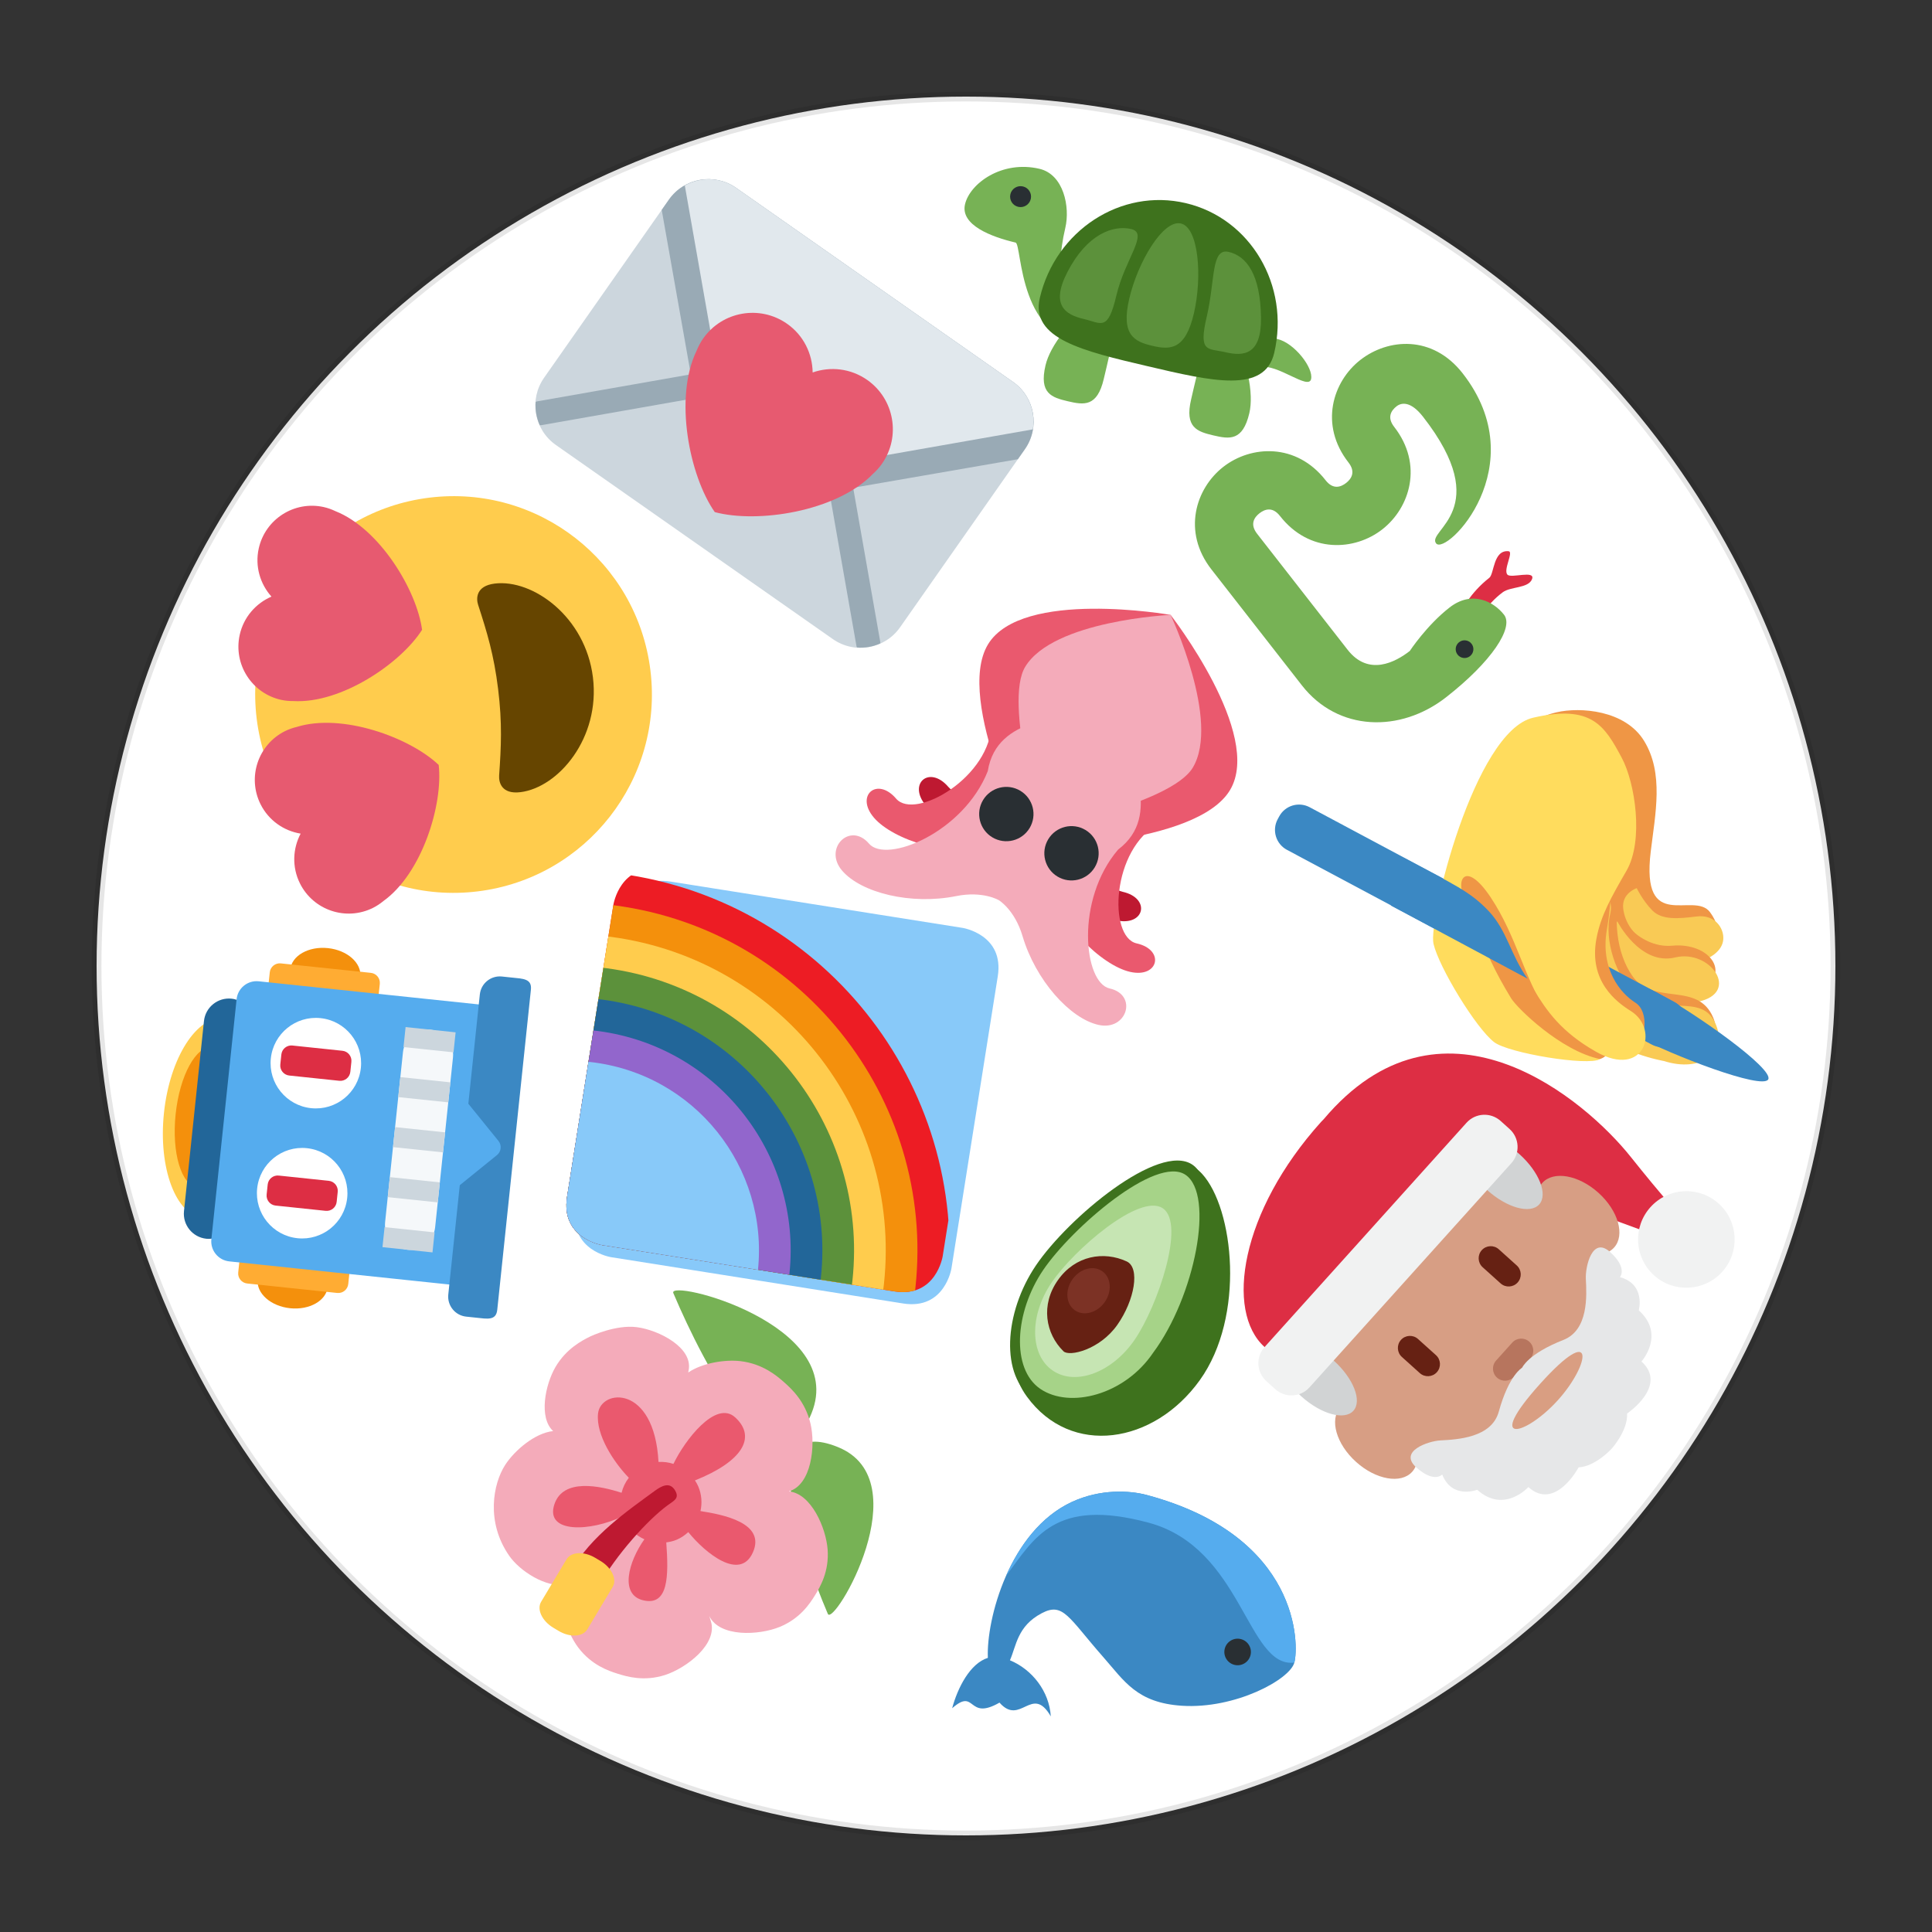 <?xml version="1.0" encoding="UTF-8" standalone="no"?>
<svg
   xmlns:dc="http://purl.org/dc/elements/1.1/"
   xmlns:cc="http://creativecommons.org/ns#"
   xmlns:rdf="http://www.w3.org/1999/02/22-rdf-syntax-ns#"
   xmlns:svg="http://www.w3.org/2000/svg"
   xmlns="http://www.w3.org/2000/svg"
   xmlns:sodipodi="http://sodipodi.sourceforge.net/DTD/sodipodi-0.dtd"
   xmlns:inkscape="http://www.inkscape.org/namespaces/inkscape"
   version="1.1"
   id="svg2"
   viewBox="0 0 200 200"
   height="200px"
   width="200px"
   inkscape:version="0.91 r13725"
   sodipodi:docname="97.svg">
  <rect x="0" y="0" width="200" height="200" fill="#333333" stroke="none"/>
  <sodipodi:namedview
     pagecolor="#ffffff"
     bordercolor="#666666"
     borderopacity="1"
     objecttolerance="10"
     gridtolerance="10"
     guidetolerance="10"
     inkscape:pageopacity="0"
     inkscape:pageshadow="2"
     inkscape:window-width="1920"
     inkscape:window-height="1060"
     id="namedview477"
     showgrid="false"
     inkscape:zoom="4.32"
     inkscape:cx="118.51852"
     inkscape:cy="62.962963"
     inkscape:window-x="0"
     inkscape:window-y="0"
     inkscape:window-maximized="1"
     inkscape:current-layer="layer1" />
  
    
    
    <defs id="defs6">

        <clipPath
           id="clipPath28"
           clipPathUnits="userSpaceOnUse">
          <path
             id="path30"
             d="M 4,36 C 0,36 0,32 0,32 L 0,32 0,4 C 0,0 4,0 4,0 l 0,0 28,0 c 4,0 4,4 4,4 l 0,0 0,28 c 0,4 -4,4 -4,4 l 0,0 -28,0 z" />
        </clipPath>


        <clipPath clipPathUnits="userSpaceOnUse" id="clipPath16-rugby">
            <path d="M 0,38 38,38 38,0 0,0 0,38 Z" id="path18"/>
        </clipPath>
        <clipPath clipPathUnits="userSpaceOnUse" id="clipPath28-rugby">
            <path d="M 9.254,28.746 C 2.09,21.582 -0.927,9.561 3.929,3.929 l 0,0 C 9.561,-0.927 21.582,2.09 28.746,9.254 l 0,0 c 7.164,7.164 11.229,17.088 5.324,24.816 l 0,0 c -1.886,1.627 -4.489,2.371 -7.387,2.37 l 0,0 c -5.752,0 -12.665,-2.93 -17.429,-7.694" id="path30"/>
        </clipPath>

        <clipPath clipPathUnits="userSpaceOnUse" id="clipPath16-carrot">
            <path d="M 0,36 36,36 36,0 0,0 0,36 Z" id="path18"/>
        </clipPath>
        <clipPath clipPathUnits="userSpaceOnUse" id="clipPath32-carrot">
            <path d="M 11.815,23.013 C 4.2,15.397 -1.265,2.86 0.502,1.093 l 0,0 c 1.768,-1.768 14.305,3.698 21.92,11.313 l 0,0 c 7.616,7.615 7.562,11.53 4.243,14.85 l 0,0 c -1.328,1.328 -2.752,2.133 -4.47,2.133 l 0,0 c -2.575,0 -5.812,-1.809 -10.38,-6.376" id="path34"/>
        </clipPath>

        <clipPath clipPathUnits="userSpaceOnUse" id="clipPath32-hat">
            <path d="m 5,33.666 c 0,-0.034 0.018,-0.067 0.022,-0.101 l 0,0 C 5.008,33.455 5,33.335 5,33.2 l 0,0 L 6.802,9.616 C 3.299,8.705 1,7.424 1,6 L 1,6 C 1,3.238 9.611,1 19,1 l 0,0 c 9.389,0 18,2.238 18,5 l 0,0 c 0,1.424 -2.298,2.705 -5.801,3.616 l 0,0 L 33,33.184 c 0,0.135 -0.008,0.263 -0.021,0.373 l 0,0 C 32.982,33.591 33,33.632 33,33.666 l 0,0 c 0,1.805 -6.268,3.267 -14,3.267 l 0,0 c -7.732,0 -14,-1.462 -14,-3.267" id="path34"/>
        </clipPath>


        <clipPath clipPathUnits="userSpaceOnUse" id="clipPath48-soccer">
            <path d="M 1,19 C 1,9.059 9.059,1 19,1 l 0,0 c 9.941,0 18,8.059 18,18 l 0,0 c 0,9.941 -8.059,18 -18,18 l 0,0 C 9.059,37 1,28.941 1,19" id="path50"/>
        </clipPath>

        <clipPath clipPathUnits="userSpaceOnUse" id="clipPath28-baguette">
            <path d="M 24.052,31.33 5.126,12.406 C 1.342,8.62 1.288,4.133 2.856,2.564 l 0,0 C 4.424,0.997 8.912,1.049 12.697,4.835 l 0,0 18.925,18.924 c 3.784,3.785 3.837,8.273 2.269,9.841 l 0,0 c -0.605,0.606 -1.647,0.969 -2.915,0.969 l 0,0 c -2.014,0 -4.602,-0.917 -6.924,-3.239" id="path30"/>
        </clipPath>
    </defs>



  <g
     id="layer1">
    <circle
       style="opacity:1;fill:white;stroke:black;stroke-width:1;stroke-miterlimit:4;stroke-dasharray:none;stroke-opacity:0.1"
       id="path4039-0-9"
       cx="100px"
       cy="100px"
       r="90px" />
    <g
       transform="matrix(0.669,-0.743,0.743,0.669,119.112,133.869)"
       id="g8">
      <g
         transform="matrix(1.25,0,0,-1.25,0,47.5)"
         id="g10">
        <g
           id="g12">
          <g
             clip-path="url(#clipPath16)"
             id="g14">
            <g
               transform="translate(6,16)"
               id="g20">
              <path
                 id="path22"
                 style="fill:#d79e84;fill-opacity:1;fill-rule:nonzero;stroke:none"
                 d="M 0,0 C 0,-2.209 -1.119,-4 -2.5,-4 -3.881,-4 -5,-2.209 -5,0 -5,2.209 -3.881,4 -2.5,4 -1.119,4 0,2.209 0,0"
                 inkscape:connector-curvature="0" />
            </g>
            <g
               transform="translate(4,18.438)"
               id="g24">
              <path
                 id="path26"
                 style="fill:#d79e84;fill-opacity:1;fill-rule:nonzero;stroke:none"
                 d="M 0,0 C 0,8.526 5.373,15.438 12,15.438 18.627,15.438 24,8.526 24,0 24,-8.525 18.627,-15.438 12,-15.438 5.373,-15.438 0,-8.525 0,0"
                 inkscape:connector-curvature="0" />
            </g>
            <g
               transform="translate(21,37)"
               id="g28">
              <path
                 id="path18"
                 style="fill:#dd2e44;fill-opacity:1;fill-rule:nonzero;stroke:none"
                 d="M 0,0 C -0.249,0 -0.478,-0.007 -0.713,-0.012 -0.81,-0.01 -0.903,0 -1,0 c -10,0 -17,-4.582 -17,-9 0,-4.418 6.373,-4 13,-4 4.442,0 7.648,0 9.966,0.086 C 4.978,-12.944 4.988,-12.97 5,-13 l 6,-15 2,0 c 0,0 0.343,3.055 1,7 1,6 0.533,21 -14,21"
                 inkscape:connector-curvature="0" />
            </g>
            <g
               transform="translate(31,16)"
               id="g32">
              <path
                 id="path34"
                 style="fill:#d79e84;fill-opacity:1;fill-rule:nonzero;stroke:none"
                 d="M 0,0 C 0,-2.209 -1.119,-4 -2.5,-4 -3.881,-4 -5,-2.209 -5,0 -5,2.209 -3.881,4 -2.5,4 -1.119,4 0,2.209 0,0"
                 inkscape:connector-curvature="0" />
            </g>
            <g
               transform="translate(11,16)"
               id="g36">
              <path
                 id="path38"
                 style="fill:#662113;fill-opacity:1;fill-rule:nonzero;stroke:none"
                 d="m 0,0 c -0.552,0 -1,0.447 -1,1 l 0,2 C -1,3.552 -0.552,4 0,4 0.552,4 1,3.552 1,3 L 1,1 C 1,0.447 0.552,0 0,0"
                 inkscape:connector-curvature="0" />
            </g>
            <g
               transform="translate(21,16)"
               id="g40">
              <path
                 id="path42"
                 style="fill:#662113;fill-opacity:1;fill-rule:nonzero;stroke:none"
                 d="m 0,0 c -0.553,0 -1,0.447 -1,1 l 0,2 C -1,3.552 -0.553,4 0,4 0.553,4 1,3.552 1,3 L 1,1 C 1,0.447 0.553,0 0,0"
                 inkscape:connector-curvature="0" />
            </g>
            <g
               transform="translate(17,11)"
               id="g44">
              <path
                 id="path46"
                 style="fill:#b7755e;fill-opacity:1;fill-rule:nonzero;stroke:none"
                 d="m 0,0 -2,0 c -0.552,0 -1,0.447 -1,1 0,0.553 0.448,1 1,1 L 0,2 C 0.552,2 1,1.553 1,1 1,0.447 0.552,0 0,0"
                 inkscape:connector-curvature="0" />
            </g>
            <g
               transform="translate(28,12)"
               id="g48">
              <path
                 id="path50"
                 style="fill:#e6e7e8;fill-opacity:1;fill-rule:nonzero;stroke:none"
                 d="m 0,0 c 0,2 -2.293,0.707 -3,0 -1,-1 -3,-3 -5,-2 -2.828,1.414 -4,1 -4,1 0,0 -1.171,0.414 -4,-1 -2,-1 -4,1 -5,2 -0.707,0.707 -3,2 -3,0 0,-2 1,-2 1,-2 -1,-2 1,-3 1,-3 0,-3 3,-3 3,-3 0,-3 4,-2 4,-2 1,-1 3,-1 3,-1 0,0 2,0 3,1 0,0 4,-1 4,2 0,0 3,0 3,3 0,0 2,1 1,3 0,0 1,0 1,2"
                 inkscape:connector-curvature="0" />
            </g>
            <g
               transform="translate(16,9)"
               id="g52">
              <path
                 id="path54"
                 style="fill:#d99e82;fill-opacity:1;fill-rule:nonzero;stroke:none"
                 d="m 0,0 c 7,0 4,-2 0,-2 -4,0 -7,2 0,2"
                 inkscape:connector-curvature="0" />
            </g>
            <g
               transform="translate(2,23)"
               id="g56">
              <path
                 id="path58"
                 style="fill:#d1d3d4;fill-opacity:1;fill-rule:nonzero;stroke:none"
                 d="M 0,0 C 0,2.209 0.896,4 2,4 3.104,4 4,2.209 4,0 4,-2.209 3.104,-4 2,-4 0.896,-4 0,-2.209 0,0"
                 inkscape:connector-curvature="0" />
            </g>
            <g
               transform="translate(25,23)"
               id="g60">
              <path
                 id="path62"
                 style="fill:#d1d3d4;fill-opacity:1;fill-rule:nonzero;stroke:none"
                 d="M 0,0 C 0,2.209 0.896,4 2,4 3.104,4 4,2.209 4,0 4,-2.209 3.104,-4 2,-4 0.896,-4 0,-2.209 0,0"
                 inkscape:connector-curvature="0" />
            </g>
            <g
               transform="translate(29,8)"
               id="g64">
              <path
                 id="path66"
                 style="fill:#f1f2f2;fill-opacity:1;fill-rule:nonzero;stroke:none"
                 d="M 0,0 C 0,-2.209 1.791,-4 4,-4 6.209,-4 8,-2.209 8,0 8,2.209 6.209,4 4,4 1.791,4 0,2.209 0,0"
                 inkscape:connector-curvature="0" />
            </g>
            <g
               transform="translate(30,25)"
               id="g68">
              <path
                 id="path70"
                 style="fill:#f1f2f2;fill-opacity:1;fill-rule:nonzero;stroke:none"
                 d="m 0,0 c 0,-1.104 -0.896,-2 -2,-2 l -25,0 c -1.104,0 -2,0.896 -2,2 l 0,1 c 0,1.104 0.896,2 2,2 L -2,3 C -0.896,3 0,2.104 0,1 L 0,0 Z"
                 inkscape:connector-curvature="0" />
            </g>
          </g>
        </g>
      </g>
    </g>
    <g
       transform="matrix(0.819,0.574,-0.574,0.819,75.39,9.72)"
       id="g41">
      <g
         transform="matrix(1.25,0,0,-1.25,0,47.5)"
         id="g43">
        <g
           id="g45">
          <g
             clip-path="url(#clipPath16)"
             id="g47">
            <g
               transform="translate(37,10)"
               id="g49">
              <path
                 id="path51"
                 style="fill:#ccd6dd;fill-opacity:1;fill-rule:nonzero;stroke:none"
                 d="m 0,0 c 0,-2.209 -1.791,-4 -4,-4 l -28,0 c -2.209,0 -4,1.791 -4,4 l 0,18 c 0,2.209 1.791,4 4,4 l 28,0 c 2.209,0 4,-1.791 4,-4 L 0,0 Z"
                 inkscape:connector-curvature="0" />
            </g>
            <g
               transform="translate(12.949,19.364)"
               id="g53">
              <path
                 id="path55"
                 style="fill:#99aab5;fill-opacity:1;fill-rule:nonzero;stroke:none"
                 d="m 0,0 -11.313,-11.313 c -0.026,-0.028 -0.037,-0.063 -0.06,-0.091 0.34,-0.571 0.814,-1.043 1.385,-1.384 0.029,0.023 0.063,0.033 0.09,0.059 L 1.416,-1.414 c 0.39,0.391 0.39,1.022 0,1.414 C 1.023,0.391 0.392,0.391 0,0"
                 inkscape:connector-curvature="0" />
            </g>
            <g
               transform="translate(36.423,7.96)"
               id="g57">
              <path
                 id="path59"
                 style="fill:#99aab5;fill-opacity:1;fill-rule:nonzero;stroke:none"
                 d="m 0,0 c -0.021,0.028 -0.033,0.063 -0.06,0.09 l -11.312,11.314 c -0.392,0.391 -1.024,0.391 -1.415,0 -0.391,-0.391 -0.391,-1.023 0,-1.414 L -1.474,-1.324 c 0.027,-0.027 0.062,-0.037 0.09,-0.06 C -0.813,-1.044 -0.34,-0.57 0,0"
                 inkscape:connector-curvature="0" />
            </g>
            <g
               transform="translate(33,32)"
               id="g61">
              <path
                 id="path63"
                 style="fill:#99aab5;fill-opacity:1;fill-rule:nonzero;stroke:none"
                 d="m 0,0 -28,0 c -2.209,0 -4,-1.791 -4,-4 l 0,-1.03 14.527,-14.495 c 1.895,-1.894 4.989,-1.894 6.885,0 L 4,-5.009 4,-4 C 4,-1.791 2.209,0 0,0"
                 inkscape:connector-curvature="0" />
            </g>
            <g
               transform="translate(33,32)"
               id="g65">
              <path
                 id="path67"
                 style="fill:#e1e8ed;fill-opacity:1;fill-rule:nonzero;stroke:none"
                 d="m 0,0 -28,0 c -1.588,0 -2.949,-0.934 -3.595,-2.275 l 14.766,-14.767 c 1.561,-1.562 4.096,-1.562 5.657,0 L 3.595,-2.275 C 2.949,-0.934 1.589,0 0,0"
                 inkscape:connector-curvature="0" />
            </g>
            <g
               transform="translate(28,20.22)"
               id="g69">
              <path
                 id="path71"
                 style="fill:#e75a70;fill-opacity:1;fill-rule:nonzero;stroke:none"
                 d="m 0,0 c 0,2.754 -2.232,4.987 -4.986,4.987 -1.672,0 -3.148,-0.826 -4.053,-2.087 -0.906,1.261 -2.381,2.087 -4.051,2.087 -2.754,0 -4.987,-2.233 -4.987,-4.987 0,-0.391 0.05,-0.769 0.134,-1.133 0.693,-4.302 5.476,-8.841 8.904,-10.087 3.428,1.246 8.212,5.785 8.904,10.086 C -0.05,-0.769 0,-0.391 0,0"
                 inkscape:connector-curvature="0" />
            </g>
          </g>
        </g>
      </g>
    </g>
    <g
       transform="matrix(0.844,0.198,-0.198,0.844,104.022,-1.175)"
       id="g73">
      <g
         transform="matrix(1.25,0,0,-1.25,0,47.5)"
         id="g75">
        <g
           id="g77">
          <g
             clip-path="url(#clipPath16)"
             id="g79">
            <g
               transform="translate(10.842,17.078)"
               id="g81">
              <path
                 id="path83"
                 style="fill:#77b255;fill-opacity:1;fill-rule:nonzero;stroke:none"
                 d="m 0,0 c 0,-9.842 6.575,-9.673 5.158,-10.078 -7,-2 -8.804,7.618 -9.464,7.618 -2.378,0 -5.536,0.423 -5.536,2.46 0,2.039 2.46,4.922 6.151,4.922 C -1.312,4.922 0,2.039 0,0"
                 inkscape:connector-curvature="0" />
            </g>
            <g
               transform="translate(37,8.362)"
               id="g85">
              <path
                 id="path87"
                 style="fill:#77b255;fill-opacity:1;fill-rule:nonzero;stroke:none"
                 d="m 0,0 c 0,-1.104 -3.518,0.741 -5,0 -2,-1 -2,0.896 -2,2 0,1.104 1.343,1 3,1 1.657,0 4,-1.896 4,-3"
                 inkscape:connector-curvature="0" />
            </g>
            <g
               transform="translate(17.715,3.857)"
               id="g89">
              <path
                 id="path91"
                 style="fill:#77b255;fill-opacity:1;fill-rule:nonzero;stroke:none"
                 d="m 0,0 c 0,-2.761 -1.279,-2.857 -2.857,-2.857 -1.579,0 -2.858,0.096 -2.858,2.857 0,0.489 0.085,1.029 0.234,1.587 0.69,2.59 2.754,5.556 4.052,5.556 C 0.149,7.143 0,2.761 0,0"
                 inkscape:connector-curvature="0" />
            </g>
            <g
               transform="translate(26.286,3.857)"
               id="g93">
              <path
                 id="path95"
                 style="fill:#77b255;fill-opacity:1;fill-rule:nonzero;stroke:none"
                 d="m 0,0 c 0,-2.761 1.278,-2.857 2.856,-2.857 1.579,0 2.858,0.096 2.858,2.857 0,0.489 -0.085,1.029 -0.235,1.587 C 4.789,4.177 2.726,7.143 1.428,7.143 -0.15,7.143 0,2.761 0,0"
                 inkscape:connector-curvature="0" />
            </g>
            <g
               transform="translate(33,10)"
               id="g97">
              <path
                 id="path99"
                 style="fill:#3e721d;fill-opacity:1;fill-rule:nonzero;stroke:none"
                 d="m 0,0 c 0,-4 -5.149,-4 -11.5,-4 -6.351,0 -11.5,0 -11.5,4 0,6.627 5.149,12 11.5,12 C -5.149,12 0,6.627 0,0"
                 inkscape:connector-curvature="0" />
            </g>
            <g
               transform="translate(7,19)"
               id="g101">
              <path
                 id="path103"
                 style="fill:#292f33;fill-opacity:1;fill-rule:nonzero;stroke:none"
                 d="m 0,0 c 0,-0.553 -0.448,-1 -1,-1 -0.552,0 -1,0.447 -1,1 0,0.553 0.448,1 1,1 0.552,0 1,-0.447 1,-1"
                 inkscape:connector-curvature="0" />
            </g>
            <g
               transform="translate(24.667,11.9)"
               id="g105">
              <path
                 id="path107"
                 style="fill:#5c913b;fill-opacity:1;fill-rule:nonzero;stroke:none"
                 d="m 0,0 c 0,-3.591 -1.418,-3.9 -3.167,-3.9 -1.749,0 -3.166,0.309 -3.166,3.9 0,3.59 1.417,8.1 3.166,8.1 C -1.418,8.1 0,3.59 0,0"
                 inkscape:connector-curvature="0" />
            </g>
            <g
               transform="translate(31,13)"
               id="g109">
              <path
                 id="path111"
                 style="fill:#5c913b;fill-opacity:1;fill-rule:nonzero;stroke:none"
                 d="m 0,0 c 0.871,-3.482 -0.784,-4 -2.533,-4 -1.749,0 -2.533,-0.69 -2.533,2.9 0,3.59 -1.117,6.5 0.632,6.5 C -2.685,5.4 -1,4 0,0"
                 inkscape:connector-curvature="0" />
            </g>
            <g
               transform="translate(17.067,11.9)"
               id="g113">
              <path
                 id="path115"
                 style="fill:#5c913b;fill-opacity:1;fill-rule:nonzero;stroke:none"
                 d="m 0,0 c 0,-3.591 -0.785,-2.9 -2.534,-2.9 -1.749,0 -3.403,0.517 -2.533,4 1,4 3.251,5.4 5,5.4 C 1.683,6.5 0,3.59 0,0"
                 inkscape:connector-curvature="0" />
            </g>
          </g>
        </g>
      </g>
    </g>
    <g
       transform="matrix(0.771,0.464,-0.464,0.771,103.831,53.213)"
       id="g117">
      <g
         transform="matrix(1.25,0,0,-1.25,0,45)"
         id="g119">
        <g
           id="g121">
          <g
             clip-path="url(#clipPath16)"
             id="g123">
            <g
               transform="translate(31,25)"
               id="g125">
              <path
                 id="path127"
                 style="fill:#ea596e;fill-opacity:1;fill-rule:nonzero;stroke:none"
                 d="m 0,0 c 0,6 -13,11 -13,11 l 0,-25 c 0,0 13,8 13,14"
                 inkscape:connector-curvature="0" />
            </g>
            <g
               transform="translate(5.002,25)"
               id="g129">
              <path
                 id="path131"
                 style="fill:#ea596e;fill-opacity:1;fill-rule:nonzero;stroke:none"
                 d="m 0,0 c 0,6 13,11 13,11 l 0,-25 C 13,-14 0,-6 0,0"
                 inkscape:connector-curvature="0" />
            </g>
            <g
               transform="translate(27,25)"
               id="g133">
              <path
                 id="path135"
                 style="fill:#f4abba;fill-opacity:1;fill-rule:nonzero;stroke:none"
                 d="m 0,0 c 0,-3.833 -9,-12 -9,-12 0,0 -9,8.167 -9,12 0,5 9,11 9,11 0,0 9,-6 9,-11"
                 inkscape:connector-curvature="0" />
            </g>
            <g
               transform="translate(13,20.133)"
               id="g137">
              <path
                 id="path139"
                 style="fill:#be1931;fill-opacity:1;fill-rule:nonzero;stroke:none"
                 d="m 0,0 c 2.552,-4.254 -1.806,-9.096 -4.357,-8.245 -2.553,0.85 -3.403,-1.701 -0.851,-2.552 2.552,-0.85 8.051,0.396 11.059,3.402 0.85,0.851 1.701,0.851 1.701,0.851 L 0,0 Z"
                 inkscape:connector-curvature="0" />
            </g>
            <g
               transform="translate(23,20.133)"
               id="g141">
              <path
                 id="path143"
                 style="fill:#be1931;fill-opacity:1;fill-rule:nonzero;stroke:none"
                 d="m 0,0 c -2.552,-4.254 1.806,-9.096 4.357,-8.245 2.553,0.85 3.404,-1.701 0.851,-2.552 -2.552,-0.85 -8.052,0.396 -11.059,3.402 -0.85,0.851 -1.701,0.851 -1.701,0.851 L 0,0 Z"
                 inkscape:connector-curvature="0" />
            </g>
            <g
               transform="translate(9,19)"
               id="g145">
              <path
                 id="path147"
                 style="fill:#ea596e;fill-opacity:1;fill-rule:nonzero;stroke:none"
                 d="m 0,0 c 2.552,-4.254 -1.369,-11.366 -3.921,-10.515 -2.552,0.851 -3.403,-1.702 -0.85,-2.552 2.552,-0.851 8.051,0.395 11.059,3.403 0.85,0.85 1.701,0.85 1.701,0.85 L 0,0 Z"
                 inkscape:connector-curvature="0" />
            </g>
            <g
               transform="translate(26.989,19)"
               id="g149">
              <path
                 id="path151"
                 style="fill:#ea596e;fill-opacity:1;fill-rule:nonzero;stroke:none"
                 d="m 0,0 c -2.553,-4.254 1.368,-11.366 3.921,-10.515 2.552,0.851 3.402,-1.702 0.85,-2.552 -2.552,-0.851 -8.051,0.395 -11.059,3.403 -0.851,0.85 -1.701,0.85 -1.701,0.85 L 0,0 Z"
                 inkscape:connector-curvature="0" />
            </g>
            <g
               transform="translate(30.921,3.65)"
               id="g153">
              <path
                 id="path155"
                 style="fill:#f4abba;fill-opacity:1;fill-rule:nonzero;stroke:none"
                 d="m 0,0 c -2.322,-0.774 -6.921,5.35 -5.921,11.35 2,5 -4,7.482 -4,9.983 0,6.108 -2.031,9.735 -3.031,9.735 -1,0 -2.969,-3.627 -2.969,-9.735 0,-2.501 -6,-4.983 -4,-9.983 1,-6 -3.599,-12.124 -5.921,-11.35 -2.552,0.851 -3.403,-2.552 -0.85,-3.402 2.552,-0.851 7.068,0.533 10.208,3.402 1.862,1.702 3.563,1.702 3.563,1.702 0,0 1.701,0 3.564,-1.702 3.138,-2.869 7.656,-4.253 10.208,-3.402 C 3.402,-2.552 2.552,0.851 0,0"
                 inkscape:connector-curvature="0" />
            </g>
            <g
               transform="translate(17,12.5)"
               id="g157">
              <path
                 id="path159"
                 style="fill:#292f33;fill-opacity:1;fill-rule:nonzero;stroke:none"
                 d="M 0,0 C 0,-1.381 -1.119,-2.5 -2.5,-2.5 -3.881,-2.5 -5,-1.381 -5,0 -5,1.381 -3.881,2.5 -2.5,2.5 -1.119,2.5 0,1.381 0,0"
                 inkscape:connector-curvature="0" />
            </g>
            <g
               transform="translate(24,12.5)"
               id="g161">
              <path
                 id="path163"
                 style="fill:#292f33;fill-opacity:1;fill-rule:nonzero;stroke:none"
                 d="M 0,0 C 0,-1.381 -1.119,-2.5 -2.5,-2.5 -3.881,-2.5 -5,-1.381 -5,0 -5,1.381 -3.881,2.5 -2.5,2.5 -1.119,2.5 0,1.381 0,0"
                 inkscape:connector-curvature="0" />
            </g>
          </g>
        </g>
      </g>
    </g>
    <g
       transform="matrix(-0.118,-0.959,0.959,-0.118,26.977,97.475)"
       id="g165">
      <g
         transform="matrix(1.25,0,0,-1.25,0,47.5)"
         id="g167">
        <g
           id="g169">
          <g
             id="g171">
            <g
               transform="translate(36,19)"
               id="g173">
              <path
                 id="path175"
                 style="fill:#ffcc4d;fill-opacity:1;fill-rule:nonzero;stroke:none"
                 d="m 0,0 c 0,-9.389 -7.611,-17 -17,-17 -9.389,0 -17,7.611 -17,17 0,9.389 7.611,17 17,17 C -7.611,17 0,9.389 0,0"
                 inkscape:connector-curvature="0" />
            </g>
            <g
               transform="translate(19,15.151)"
               id="g177">
              <path
                 id="path179"
                 style="fill:#664500;fill-opacity:1;fill-rule:nonzero;stroke:none"
                 d="m 0,0 c -2.966,0 -4.935,0.346 -7.369,0.819 -0.557,0.107 -1.638,0 -1.638,-1.637 0,-3.276 3.763,-7.37 9.007,-7.37 5.244,0 9.007,4.094 9.007,7.37 0,1.637 -1.082,1.745 -1.638,1.637 C 4.936,0.346 2.967,0 0,0"
                 inkscape:connector-curvature="0" />
            </g>
            <g
               transform="translate(17.65,33.719)"
               id="g181">
              <path
                 id="path183"
                 style="fill:#e75a70;fill-opacity:1;fill-rule:nonzero;stroke:none"
                 d="m 0,0 c -0.859,2.431 -3.524,3.707 -5.956,2.85 -1.476,-0.521 -2.521,-1.711 -2.928,-3.105 -1.191,0.83 -2.751,1.1 -4.224,0.581 -2.431,-0.858 -3.708,-3.525 -2.85,-5.956 0.122,-0.345 0.284,-0.663 0.472,-0.958 1.951,-3.582 7.588,-6.1 11.002,-6.131 2.636,2.167 5.446,7.664 4.717,11.677 C 0.195,-0.694 0.12,-0.344 0,0"
                 inkscape:connector-curvature="0" />
            </g>
            <g
               transform="translate(20.35,33.719)"
               id="g185">
              <path
                 id="path187"
                 style="fill:#e75a70;fill-opacity:1;fill-rule:nonzero;stroke:none"
                 d="m 0,0 c 0.859,2.431 3.525,3.707 5.956,2.85 1.477,-0.521 2.521,-1.711 2.929,-3.105 1.191,0.83 2.751,1.1 4.224,0.581 2.43,-0.858 3.707,-3.525 2.85,-5.956 -0.123,-0.345 -0.284,-0.663 -0.473,-0.958 -1.951,-3.582 -7.588,-6.1 -11.002,-6.131 -2.636,2.167 -5.445,7.664 -4.716,11.677 C -0.194,-0.694 -0.119,-0.344 0,0"
                 inkscape:connector-curvature="0" />
            </g>
          </g>
        </g>
      </g>
    </g>
    <g
       transform="matrix(-0.339,-0.798,0.798,-0.339,59.498,180.965)"
       id="g189">
      <g
         transform="matrix(1.25,0,0,-1.25,0,47.5)"
         id="g191">
        <g
           id="g193">
          <g
             clip-path="url(#clipPath16)"
             id="g195">
            <g
               transform="translate(20.602,4.671)"
               id="g197">
              <path
                 id="path199"
                 style="fill:#77b255;fill-opacity:1;fill-rule:nonzero;stroke:none"
                 d="M 0,0 C 6.509,-6.506 17.254,7.669 15.72,7.669 8.052,7.669 -6.506,6.508 0,0"
                 inkscape:connector-curvature="0" />
            </g>
            <g
               transform="translate(16.645,3.628)"
               id="g201">
              <path
                 id="path203"
                 style="fill:#77b255;fill-opacity:1;fill-rule:nonzero;stroke:none"
                 d="M 0,0 C -6.032,-6.032 -15.715,7.109 -14.292,7.109 -7.182,7.109 6.035,6.034 0,0"
                 inkscape:connector-curvature="0" />
            </g>
            <g
               transform="translate(35.613,21.246)"
               id="g205">
              <path
                 id="path207"
                 style="fill:#f4abba;fill-opacity:1;fill-rule:nonzero;stroke:none"
                 d="m 0,0 c -0.052,0.901 -0.175,2.585 -1.398,4.227 -1.161,1.549 -3.805,3.371 -5.535,2.585 0.516,1.676 -0.263,4.125 -1.191,5.49 -1.179,1.737 -4.262,3.843 -8.146,3.027 -1.754,-0.37 -4.18,-2.036 -4.632,-3.865 -1.18,1.472 -4.221,1.675 -6.015,1.222 -2.025,-0.511 -3.153,-1.777 -3.739,-2.461 l 0.004,0.005 c -0.01,-0.01 -0.02,-0.024 -0.03,-0.034 -0.007,-0.009 -0.02,-0.024 -0.027,-0.033 -0.583,-0.689 -1.656,-1.994 -1.847,-4.074 -0.193,-2.146 0.75,-5.832 3.026,-6.042 0.149,-0.014 0.323,-0.031 0.513,-0.051 -2.27,-0.098 -3.572,-3.654 -3.594,-5.8 -0.023,-2.101 0.926,-3.506 1.443,-4.243 l -0.003,0.004 c 0.008,-0.01 0.019,-0.024 0.025,-0.036 0.007,-0.011 0.02,-0.024 0.026,-0.036 0.523,-0.733 1.525,-2.094 3.515,-2.777 1.958,-0.669 5.553,-0.656 6.566,1.237 -0.273,-2.244 3.028,-4.077 5.17,-4.439 2.115,-0.358 3.71,0.358 4.55,0.753 l -0.005,-0.003 c 0.012,0.008 0.028,0.015 0.041,0.021 0.011,0.005 0.028,0.013 0.041,0.019 0.838,0.401 2.397,1.178 3.462,3.04 0.728,1.283 1.269,3.404 0.951,5.015 0.064,-0.043 0.136,-0.089 0.192,-0.127 1.826,-1.224 4.63,1.119 5.705,2.938 C 0.111,-2.675 0,-0.012 0,0"
                 inkscape:connector-curvature="0" />
            </g>
            <g
               transform="translate(28.542,23.459)"
               id="g209">
              <path
                 id="path211"
                 style="fill:#ea596e;fill-opacity:1;fill-rule:nonzero;stroke:none"
                 d="m 0,0 c -1.786,0.997 -4.874,0.434 -6.792,-0.308 -0.266,0.468 -0.621,0.875 -1.051,1.196 1.393,1.607 3.527,4.593 1.468,6.362 -2.191,1.883 -3.74,-2.154 -3.575,-5.605 -0.068,0.003 -0.132,0.02 -0.2,0.02 -1.02,0 -1.94,-0.402 -2.632,-1.045 -1.402,2.277 -3.943,4.244 -5.314,2.392 -1.482,-2.002 1.149,-3.153 4.222,-4.199 -0.09,-0.329 -0.154,-0.668 -0.154,-1.026 0,-0.456 0.093,-0.887 0.237,-1.293 -2.54,-0.733 -6.236,-2.718 -4.209,-4.911 2.121,-2.295 4.471,1.239 5.603,3.053 0.635,-0.454 1.407,-0.727 2.247,-0.727 0.224,0 0.441,0.029 0.655,0.066 -0.109,-4.802 1.443,-7.07 4.036,-5.892 2.295,1.043 -0.137,5.299 -1.781,7.166 0.316,0.362 0.564,0.779 0.729,1.241 C 0.497,-6.054 2.078,-1.159 0,0"
                 inkscape:connector-curvature="0" />
            </g>
            <g
               transform="translate(18.707,19.541)"
               id="g213">
              <path
                 id="path215"
                 style="fill:#be1931;fill-opacity:1;fill-rule:nonzero;stroke:none"
                 d="m 0,0 c -0.679,0 -0.668,0.562 -0.832,1.25 -0.532,2.234 -2.381,6.309 -4.601,9.163 -0.508,0.654 -0.39,1.596 0.264,2.105 0.654,0.508 1.596,0.391 2.105,-0.263 C -0.625,9.119 0.199,4.851 0.918,1.834 1.109,1.028 1.155,0.233 0.349,0.042 0.232,0.014 0.115,0 0,0"
                 inkscape:connector-curvature="0" />
            </g>
            <g
               transform="translate(16.904,31.673)"
               id="g217">
              <path
                 id="path219"
                 style="fill:#ffcc4d;fill-opacity:1;fill-rule:nonzero;stroke:none"
                 d="m 0,0 c 0.498,-0.684 0.079,-1.838 -0.936,-2.578 l -0.475,-0.346 c -1.016,-0.74 -2.242,-0.785 -2.741,-0.101 l -2.781,3.816 c -0.498,0.684 -0.079,1.838 0.937,2.578 l 0.475,0.346 c 1.015,0.74 2.242,0.785 2.74,0.101 L 0,0 Z"
                 inkscape:connector-curvature="0" />
            </g>
          </g>
        </g>
      </g>
    </g>
    <g
       transform="matrix(-0.708,-0.19,0.19,-0.708,129.412,192.705)"
       id="g221">
      <g
         transform="matrix(1.25,0,0,-1.25,0,47.5)"
         id="g223">
        <g
           id="g225">
          <g
             clip-path="url(#clipPath16)"
             id="g227">
            <g
               transform="translate(37,29.999)"
               id="g229">
              <path
                 id="path231"
                 style="fill:#3b88c3;fill-opacity:1;fill-rule:nonzero;stroke:none"
                 d="m 0,0 c -2,-3 -2,1 -5,-2 -3,2 -3,-3 -6,0 0.899,-2.699 3.419,-4.574 6.1,-4.926 -0.277,-1.789 0.202,-3.946 -2.1,-6.073 -2.008,-1.857 -3.023,-0.312 -8,2.999 -3,1.996 -5,4 -10,3 -5.883,-1.177 -11,-5.999 -11,-7.999 0,-2 3,-13.969 21,-13.969 2,0 5.243,0.664 8,2.969 5.955,4.978 5.882,15.349 4.58,19.456 C -0.64,-5.416 0,-2.393 0,0"
                 inkscape:connector-curvature="0" />
            </g>
            <g
               transform="translate(31.214,5.188)"
               id="g233">
              <path
                 id="path235"
                 style="fill:#55acee;fill-opacity:1;fill-rule:nonzero;stroke:none"
                 d="m 0,0 c 0.149,0.165 0.289,0.338 0.429,0.511 1.879,2.35 2.902,5.348 3.355,8.29 -1.999,-4.996 -3.006,-9.988 -13.998,-9.988 -11,0 -15,13 -20,11 0,-2.001 3,-13.969 21,-13.969 2,0 5.243,0.664 8,2.969 0.318,0.265 0.612,0.553 0.9,0.848 C -0.208,-0.228 -0.103,-0.115 0,0"
                 inkscape:connector-curvature="0" />
            </g>
            <g
               transform="translate(9,15.5)"
               id="g237">
              <path
                 id="path239"
                 style="fill:#292f33;fill-opacity:1;fill-rule:nonzero;stroke:none"
                 d="M 0,0 C 0,-0.828 -0.671,-1.5 -1.5,-1.5 -2.329,-1.5 -3,-0.828 -3,0 -3,0.828 -2.329,1.5 -1.5,1.5 -0.671,1.5 0,0.828 0,0"
                 inkscape:connector-curvature="0" />
            </g>
          </g>
        </g>
      </g>
    </g>
    <g
       transform="matrix(-0.137,0.864,-0.864,-0.137,105.226,95.832)"
       id="g241">
      <g
         transform="matrix(1.25,0,0,-1.25,0,47.5)"
         id="g243">
        <g
           id="g245">
          <g
             clip-path="url(#clipPath16)"
             id="g247">
            <g
               transform="translate(1,33)"
               id="g249">
              <path
                 id="path251"
                 style="fill:#88c9f9;fill-opacity:1;fill-rule:nonzero;stroke:none"
                 d="m 0,0 c 0,0 0,4 4,4 l 28,0 c 0,0 4,0 4,-4 l 0,-28 c 0,0 0,-4 -4,-4 l -28,0 c 0,0 -4,0 -4,4 L 0,0 Z"
                 inkscape:connector-curvature="0" />
            </g>
          </g>
        </g>
        <g
           id="g253">
          <g
             clip-path="url(#clipPath28)"
             id="g26">
            <g
               transform="translate(1,1)"
               id="g256">
              <path
                 id="path258"
                 style="fill:#ed1c24;fill-opacity:1;fill-rule:nonzero;stroke:none"
                 d="M 0,0 C 0,19.882 16.118,36 36,36 55.882,36 72,19.882 72,0 72,-19.882 55.882,-36 36,-36 16.118,-36 0,-19.882 0,0"
                 inkscape:connector-curvature="0" />
            </g>
            <g
               transform="translate(4.042,1)"
               id="g260">
              <path
                 id="path262"
                 style="fill:#f4900c;fill-opacity:1;fill-rule:nonzero;stroke:none"
                 d="M 0,0 C 0,18.203 14.756,32.958 32.958,32.958 51.161,32.958 65.917,18.203 65.917,0 65.917,-18.202 51.161,-32.959 32.958,-32.959 14.756,-32.959 0,-18.202 0,0"
                 inkscape:connector-curvature="0" />
            </g>
            <g
               transform="translate(7.042,1)"
               id="g264">
              <path
                 id="path266"
                 style="fill:#ffcc4d;fill-opacity:1;fill-rule:nonzero;stroke:none"
                 d="M 0,0 C 0,16.546 13.413,29.958 29.958,29.958 46.503,29.958 59.917,16.546 59.917,0 59.917,-16.545 46.503,-29.959 29.958,-29.959 13.413,-29.959 0,-16.545 0,0"
                 inkscape:connector-curvature="0" />
            </g>
            <g
               transform="translate(10.041,1)"
               id="g268">
              <path
                 id="path270"
                 style="fill:#5c913b;fill-opacity:1;fill-rule:nonzero;stroke:none"
                 d="M 0,0 C 0,14.889 12.07,26.958 26.958,26.958 41.846,26.958 53.917,14.889 53.917,0 53.917,-14.888 41.846,-26.959 26.958,-26.959 12.07,-26.959 0,-14.888 0,0"
                 inkscape:connector-curvature="0" />
            </g>
            <g
               transform="translate(13.041,1)"
               id="g272">
              <path
                 id="path274"
                 style="fill:#226699;fill-opacity:1;fill-rule:nonzero;stroke:none"
                 d="M 0,0 C 0,13.231 10.727,23.958 23.958,23.958 37.19,23.958 47.917,13.231 47.917,0 47.917,-13.231 37.19,-23.959 23.958,-23.959 10.727,-23.959 0,-13.231 0,0"
                 inkscape:connector-curvature="0" />
            </g>
            <g
               transform="translate(16.041,1)"
               id="g276">
              <path
                 id="path278"
                 style="fill:#9266cc;fill-opacity:1;fill-rule:nonzero;stroke:none"
                 d="m 0,0 c 0,11.574 9.384,20.958 20.958,20.958 11.575,0 20.959,-9.384 20.959,-20.958 0,-11.574 -9.384,-20.959 -20.959,-20.959 C 9.384,-20.959 0,-11.574 0,0"
                 inkscape:connector-curvature="0" />
            </g>
            <g
               transform="translate(19.041,1)"
               id="g280">
              <path
                 id="path282"
                 style="fill:#88c9f9;fill-opacity:1;fill-rule:nonzero;stroke:none"
                 d="m 0,0 c 0,9.917 8.042,17.958 17.958,17.958 9.918,0 17.959,-8.041 17.959,-17.958 0,-9.918 -8.041,-17.959 -17.959,-17.959 C 8.042,-17.959 0,-9.918 0,0"
                 inkscape:connector-curvature="0" />
            </g>
          </g>
        </g>
      </g>
    </g>
    <g
       transform="matrix(-0.225,-0.974,0.974,-0.225,140.546,123.379)"
       id="g284">
      <g
         transform="matrix(1.25,0,0,-1.25,0,45)"
         id="g286">
        <g
           id="g288">
          <g
             clip-path="url(#clipPath16)"
             id="g290">
            <g
               transform="translate(6.203,14.359)"
               id="g292">
              <path
                 id="path294"
                 style="fill:#ef9645;fill-opacity:1;fill-rule:nonzero;stroke:none"
                 d="M 0,0 C -0.078,-0.922 0.321,-1.198 0.946,-1.636 1.564,-2.068 5.329,1.231 6.561,1.733 7.792,2.235 19.348,4.682 18.847,6.916 18.346,9.151 14.853,9.481 12.164,9.025 9.473,8.569 4.326,6.203 2.821,4.926 1.317,3.648 0,0 0,0"
                 inkscape:connector-curvature="0" />
            </g>
            <g
               transform="translate(14.825,12.862)"
               id="g296">
              <path
                 id="path298"
                 style="fill:#ef9645;fill-opacity:1;fill-rule:nonzero;stroke:none"
                 d="m 0,0 c 0,0 -3.557,-1.155 -3.557,-4.155 0,-3 0.866,-4.693 1.277,-5.513 0.41,-0.82 1.687,-1.616 3.455,-0.851 2.052,0.889 -0.491,6.004 6,3.657 2.973,-1.075 6.058,-2.529 9.058,-1.529 2.846,0.949 3.942,4.529 3.942,6.529 0,4.093 -3,3 -4,2 -1,-1 -9,-3 -10,-3 C 5.175,-2.862 0,0 0,0"
                 inkscape:connector-curvature="0" />
            </g>
            <g
               transform="translate(19.312,7.812)"
               id="g300">
              <path
                 id="path302"
                 style="fill:#f9ca55;fill-opacity:1;fill-rule:nonzero;stroke:none"
                 d="m 0,0 c 0,0 -0.12,1.316 -1.375,1.469 -1.031,0.125 -2.656,-0.219 -3.5,-1.906 -0.844,-1.688 -2.344,-1.407 -2.281,-2.813 0.062,-1.406 0.5,-2.5 1.406,-2.781 0.906,-0.281 2.187,0.219 2.344,1.719 0.156,1.499 0.343,2.875 1.312,3.468 C -1.125,-0.25 0,0 0,0"
                 inkscape:connector-curvature="0" />
            </g>
            <g
               transform="translate(18,10)"
               id="g304">
              <path
                 id="path306"
                 style="fill:#ef9645;fill-opacity:1;fill-rule:nonzero;stroke:none"
                 d="m 0,0 c 0,0 -1,1 -3,1 -2,0 -6.664,-2.133 -5.25,-6.375 1,-3 3.844,-1.594 4.25,1.375 0.407,2.973 4,4 4,4"
                 inkscape:connector-curvature="0" />
            </g>
            <g
               transform="translate(17,10)"
               id="g308">
              <path
                 id="path310"
                 style="fill:#f9ca55;fill-opacity:1;fill-rule:nonzero;stroke:none"
                 d="m 0,0 c 0,0 -1,1 -3,1 -2,0 -4.885,-1.53 -5,-6 -0.094,-3.656 4.031,-2 4,1 -0.031,3 4,4 4,4"
                 inkscape:connector-curvature="0" />
            </g>
            <g
               transform="translate(5,9)"
               id="g312">
              <path
                 id="path314"
                 style="fill:#ef9645;fill-opacity:1;fill-rule:nonzero;stroke:none"
                 d="m 0,0 c 0,-3.297 0.457,-5.286 2.428,-4.947 3.269,0.562 2.029,4.614 4.889,5.754 2.078,0.827 5.102,0.629 8.02,-1.103 C 17.26,-1.437 16,3 14,4 12,5 6,4 5,4 4,4 0,0 0,0"
                 inkscape:connector-curvature="0" />
            </g>
            <g
               transform="translate(4.842,8.826)"
               id="g316">
              <path
                 id="path318"
                 style="fill:#f9ca55;fill-opacity:1;fill-rule:nonzero;stroke:none"
                 d="m 0,0 c -1.591,-2.665 -0.624,-5.42 2.158,-4.826 2.691,0.574 1.342,4.07 4,6 1.489,1.082 4.698,1.445 6.698,0.445 2,-1 2.302,1.555 0.302,2.555 -2,1 -8.54,0.025 -9.538,-0.037 C 1.71,4.018 0,0 0,0"
                 inkscape:connector-curvature="0" />
            </g>
            <g
               transform="translate(9.418,6.886)"
               id="g320">
              <path
                 id="path322"
                 style="fill:#3b88c3;fill-opacity:1;fill-rule:nonzero;stroke:none"
                 d="m 0,0 c -0.679,-0.778 -1.86,-0.859 -2.639,-0.18 l -0.195,0.171 c -0.779,0.679 -0.86,1.86 -0.18,2.638 l 22.521,25.817 c 0.679,0.779 1.861,0.86 2.639,0.181 l 0.195,-0.172 c 0.78,-0.679 0.86,-1.86 0.181,-2.638 L 0,0 Z"
                 inkscape:connector-curvature="0" />
            </g>
            <g
               transform="translate(10.49,8.114)"
               id="g324">
              <path
                 id="path326"
                 style="fill:#3b88c3;fill-opacity:1;fill-rule:nonzero;stroke:none"
                 d="m 0,0 c -2.36,-2.705 -8.313,-8.009 -9.067,-7.352 -0.754,0.658 3.693,7.276 6.052,9.981 2.36,2.706 1.661,0.542 2.494,-0.185 C 0.311,1.718 2.359,2.704 0,0"
                 inkscape:connector-curvature="0" />
            </g>
            <g
               transform="translate(6.672,10.974)"
               id="g328">
              <path
                 id="path330"
                 style="fill:#ef9645;fill-opacity:1;fill-rule:nonzero;stroke:none"
                 d="m 0,0 c 0,-1 2.421,-1.915 3.421,-0.915 1,1 3.341,2.227 6.419,0.941 7.203,-3.009 4.488,1 1.488,2 -3,1 -8,0 -9,0 C 1.328,2.026 0,0 0,0"
                 inkscape:connector-curvature="0" />
            </g>
            <g
               transform="translate(6.195,13.957)"
               id="g332">
              <path
                 id="path334"
                 style="fill:#ffdc5d;fill-opacity:1;fill-rule:nonzero;stroke:none"
                 d="m 0,0 c -0.358,1.113 2.188,7.279 3.341,8.234 1.452,1.202 7.07,3.063 9.07,3.063 2,0 16.394,-7.254 16.394,-12.254 0,-5 -2,-5.625 -4.875,-6.406 -2.299,-0.625 -7.115,-0.242 -9.219,1.718 -1.843,1.719 -3.125,2.907 -4.906,3.688 -3.302,1.448 -5.503,-0.424 -6.503,-1.424 -2,-2 -5.768,0.159 -2.626,3.58 2.25,2.449 4.232,3.212 6.129,3.844 6,2 10,2 8,4 C 14.098,8.75 13.713,7.697 12.729,7.518 10.749,7.158 9.173,6.917 6.563,6.046 5.662,5.746 1.392,3.023 0,0"
                 inkscape:connector-curvature="0" />
            </g>
            <g
               transform="translate(13.196,19.725)"
               id="g336">
              <path
                 id="path338"
                 style="fill:#ef9645;fill-opacity:1;fill-rule:nonzero;stroke:none"
                 d="M 0,0 C 1.064,0.388 5.702,1.232 8.115,2.068 10.064,2.745 11.774,1.432 8.075,0.04 4.504,-1.303 0.795,-1.193 -1.909,-2.267 -2.932,-2.673 -3.819,-1.392 0,0"
                 inkscape:connector-curvature="0" />
            </g>
            <g
               transform="translate(22.487,27.977)"
               id="g340">
              <path
                 id="path342"
                 style="fill:#3b88c3;fill-opacity:1;fill-rule:nonzero;stroke:none"
                 d="m 0,0 c 0,0 -5.928,-6.795 -8.446,-9.661 2.254,0.927 4.27,0.751 6.198,1.885 1.927,1.133 2.806,2.342 5.73,5.694 C 4.567,-0.837 0,0 0,0"
                 inkscape:connector-curvature="0" />
            </g>
          </g>
        </g>
      </g>
    </g>
    <g
       transform="matrix(-0.578,0.451,-0.451,-0.578,168.314,58.817)"
       id="g344">
      <g
         transform="matrix(1.25,0,0,-1.25,0,47.5)"
         id="g346">
        <g
           id="g348">
          <g
             clip-path="url(#clipPath16)"
             id="g350">
            <g
               transform="translate(12.84,29.366)"
               id="g352">
              <path
                 id="path354"
                 style="fill:#dd2e44;fill-opacity:1;fill-rule:nonzero;stroke:none"
                 d="m 0,0 c -0.719,0 -2.295,-2.243 -3.567,-1.029 -0.44,0.42 1.817,1.279 1.727,2.017 -0.076,0.608 -2.843,1.52 -1.876,2.099 0.967,0.578 2.418,-0.841 3.513,-0.866 C 2.179,2.167 4.009,3.074 4.035,3.087 4.576,3.361 5.23,3.139 5.499,2.591 5.769,2.044 5.55,1.378 5.011,1.105 4.881,1.039 2.786,0 0,0"
                 inkscape:connector-curvature="0" />
            </g>
            <g
               transform="translate(28.818,1)"
               id="g356">
              <path
                 id="path358"
                 style="fill:#77b255;fill-opacity:1;fill-rule:nonzero;stroke:none"
                 d="m 0,0 c -3.967,0 -8.182,2.912 -8.182,8.308 0,1.374 -0.889,1.661 -1.636,1.661 -0.746,0 -1.637,-0.287 -1.637,-1.661 0,-5.396 -4.215,-8.308 -8.182,-8.308 -3.966,0 -8.181,2.77 -8.181,8.308 0,13.292 14.181,15.127 14.181,13.292 0,-1.835 -7.636,1.108 -7.636,-12.185 0,-2.215 0.89,-2.769 1.636,-2.769 0.747,0 1.637,0.288 1.637,1.662 0,5.395 4.215,8.307 8.182,8.307 3.965,0 8.181,-2.912 8.181,-8.307 0,-1.374 0.89,-1.662 1.637,-1.662 0.747,0 1.636,0.288 1.636,1.662 l 0,16.615 c 0,3.855 -3.417,4.431 -5.454,4.431 0,0 -3.273,-1.108 -6.546,-1.108 -3.273,0 -4.364,2.596 -4.364,4.431 0,1.835 4.364,3.323 10.91,3.323 6.546,0 12,-4.451 12,-11.077 l 0,-16.615 C 8.182,2.912 3.966,0 0,0"
                 inkscape:connector-curvature="0" />
            </g>
            <g
               transform="translate(21,34)"
               id="g360">
              <path
                 id="path362"
                 style="fill:#292f33;fill-opacity:1;fill-rule:nonzero;stroke:none"
                 d="m 0,0 c 0,-0.552 -0.447,-1 -1,-1 -0.553,0 -1,0.448 -1,1 0,0.552 0.447,1 1,1 0.553,0 1,-0.448 1,-1"
                 inkscape:connector-curvature="0" />
            </g>
          </g>
        </g>
      </g>
    </g>
    <g
       transform="matrix(0.56,-0.215,0.215,0.56,98.343,126.779)"
       id="g364">
      <g
         transform="matrix(1.25,0,0,-1.25,0,45)"
         id="g366">
        <g
           id="g368">
          <g
             clip-path="url(#clipPath16)"
             id="g370">
            <g
               transform="translate(35,30.096)"
               id="g372">
              <path
                 id="path374"
                 style="fill:#3e721d;fill-opacity:1;fill-rule:nonzero;stroke:none"
                 d="m 0,0 c 2.394,-6.042 -1.438,-20.543 -10.5,-26.5 -9.06,-5.957 -20.395,-3.573 -23.097,6.443 -1.669,6.186 2.79,10.722 11.851,16.678 C -12.686,2.578 -2.36,5.958 0,0"
                 inkscape:connector-curvature="0" />
            </g>
            <g
               transform="translate(20.605,9.97)"
               id="g376">
              <path
                 id="path378"
                 style="fill:#3e721d;fill-opacity:1;fill-rule:nonzero;stroke:none"
                 d="m 0,0 c -6.523,-4.546 -15.287,-5.15 -18.469,-0.582 -3.183,4.566 0.418,12.578 6.943,17.124 6.522,4.545 21.951,9.796 25.133,5.229 C 16.79,17.203 6.522,4.546 0,0"
                 inkscape:connector-curvature="0" />
            </g>
            <g
               transform="translate(19.815,9.422)"
               id="g380">
              <path
                 id="path382"
                 style="fill:#a6d388;fill-opacity:1;fill-rule:nonzero;stroke:none"
                 d="m 0,0 c -5.757,-4.013 -13.482,-3.097 -16.29,0.934 -2.808,4.031 0.474,11.17 6.231,15.181 5.756,4.011 20.258,9.264 23.069,5.234 C 15.816,17.319 8.185,5.174 0,0"
                 inkscape:connector-curvature="0" />
            </g>
            <g
               transform="translate(18.169,12.074)"
               id="g384">
              <path
                 id="path386"
                 style="fill:#c6e5b3;fill-opacity:1;fill-rule:nonzero;stroke:none"
                 d="m 0,0 c -4.506,-3.14 -9.939,-3.127 -12.136,0.027 -2.2,3.155 -0.33,8.255 4.176,11.396 4.506,3.141 15.835,7.238 18.034,4.084 C 12.275,12.352 4.508,3.14 0,0"
                 inkscape:connector-curvature="0" />
            </g>
            <g
               transform="translate(11.162,23.512)"
               id="g388">
              <path
                 id="path390"
                 style="fill:#662113;fill-opacity:1;fill-rule:nonzero;stroke:none"
                 d="M 0,0 C 3.48,2.332 7.382,1.495 9.798,-0.995 11.23,-2.472 8.918,-6.377 5.439,-8.709 1.961,-11.039 -2.331,-10.471 -2.801,-9.44 -4.24,-6.283 -3.478,-2.332 0,0"
                 inkscape:connector-curvature="0" />
            </g>
            <g
               transform="translate(13.071,22.894)"
               id="g392">
              <path
                 id="path394"
                 style="fill:#7c3225;fill-opacity:1;fill-rule:nonzero;stroke:none"
                 d="M 0,0 C 1.51,1.013 3.414,0.819 4.254,-0.431 5.091,-1.682 4.548,-3.518 3.037,-4.531 1.527,-5.54 -0.378,-5.348 -1.216,-4.098 -2.056,-2.846 -1.51,-1.012 0,0"
                 inkscape:connector-curvature="0" />
            </g>
          </g>
        </g>
      </g>
    </g>
    <g
       transform="translate(16.5 105.5) rotate(276 15 15) scale(0.833)"
       id="g396">
      <g
         transform="matrix(1.25,0,0,-1.25,0,45)"
         id="g398">
        <g
           id="g400">
          <g
             clip-path="url(#clipPath16)"
             id="g402">
            <g
               transform="translate(36,21.5)"
               id="g404">
              <path
                 id="path406"
                 style="fill:#f4900c;fill-opacity:1;fill-rule:nonzero;stroke:none"
                 d="M 0,0 C 0,-1.933 -1.119,-3.5 -2.5,-3.5 -3.881,-3.5 -5,-1.933 -5,0 -5,1.933 -3.881,3.5 -2.5,3.5 -1.119,3.5 0,1.933 0,0" />
            </g>
            <g
               transform="translate(5,21.5)"
               id="g408">
              <path
                 id="path410"
                 style="fill:#f4900c;fill-opacity:1;fill-rule:nonzero;stroke:none"
                 d="M 0,0 C 0,-1.933 -1.119,-3.5 -2.5,-3.5 -3.881,-3.5 -5,-1.933 -5,0 -5,1.933 -3.881,3.5 -2.5,3.5 -1.119,3.5 0,1.933 0,0" />
            </g>
            <g
               transform="translate(34,17)"
               id="g412">
              <path
                 id="path414"
                 style="fill:#ffac33;fill-opacity:1;fill-rule:nonzero;stroke:none"
                 d="m 0,0 c 0,-0.553 -0.447,-1 -1,-1 l -3,0 c -0.553,0 -1,0.447 -1,1 l 0,9 c 0,0.552 0.447,1 1,1 l 3,0 C -0.447,10 0,9.552 0,9 L 0,0 Z" />
            </g>
            <g
               transform="translate(7,17)"
               id="g416">
              <path
                 id="path418"
                 style="fill:#ffac33;fill-opacity:1;fill-rule:nonzero;stroke:none"
                 d="m 0,0 c 0,-0.553 -0.448,-1 -1,-1 l -3,0 c -0.552,0 -1,0.447 -1,1 l 0,9 c 0,0.552 0.448,1 1,1 l 3,0 C -0.448,10 0,9.552 0,9 L 0,0 Z" />
            </g>
            <g
               transform="translate(28,31)"
               id="g420">
              <path
                 id="path422"
                 style="fill:#ffcc4d;fill-opacity:1;fill-rule:nonzero;stroke:none"
                 d="m 0,0 c 0,-2.761 -4.477,-4 -10,-4 -5.523,0 -10,1.239 -10,4 0,2.761 4.477,5 10,5 C -4.477,5 0,2.761 0,0" />
            </g>
            <g
               transform="translate(25,31.916)"
               id="g424">
              <path
                 id="path426"
                 style="fill:#f4900c;fill-opacity:1;fill-rule:nonzero;stroke:none"
                 d="m 0,0 c 0,-1.611 -3.135,-2.917 -7,-2.917 -3.866,0 -7,1.306 -7,2.917 0,1.611 3.134,2.917 7,2.917 3.865,0 7,-1.306 7,-2.917" />
            </g>
            <g
               transform="translate(30,30.5)"
               id="g428">
              <path
                 id="path430"
                 style="fill:#226699;fill-opacity:1;fill-rule:nonzero;stroke:none"
                 d="m 0,0 c 0,-1.381 -1.119,-1.5 -2.5,-1.5 l -19,0 c -1.381,0 -2.5,0.119 -2.5,1.5 0,1.381 1.119,2.5 2.5,2.5 l 19,0 C -1.119,2.5 0,1.381 0,0" />
            </g>
            <g
               transform="translate(32,6)"
               id="g432">
              <path
                 id="path434"
                 style="fill:#55acee;fill-opacity:1;fill-rule:nonzero;stroke:none"
                 d="m 0,0 c 0,-1.104 -0.895,-2 -2,-2 l -24,0 c -1.104,0 -2,0.896 -2,2 l 0,22 c 0,1.104 0.896,2 2,2 l 24,0 c 1.105,0 2,-0.896 2,-2 L 0,0 Z" />
            </g>
            <g
               transform="translate(35,3)"
               id="g436">
              <path
                 id="path438"
                 style="fill:#3b88c3;fill-opacity:1;fill-rule:nonzero;stroke:none"
                 d="m 0,0 c 0,-1.105 0.105,-2 -1,-2 l -32,0 c -1.104,0 -1,0.895 -1,2 l 0,1 c 0,1.105 0.896,2 2,2 L -2,3 C -0.895,3 0,2.105 0,1 L 0,0 Z" />
            </g>
            <g
               transform="translate(18.707,2.636)"
               id="g440">
              <path
                 id="path442"
                 style="fill:#55acee;fill-opacity:1;fill-rule:nonzero;stroke:none"
                 d="m 0,0 c -0.391,-0.391 -1.023,-0.391 -1.414,0 l -5.657,5.657 c -0.39,0.391 -0.391,1.024 0,1.414 l 5.657,4.658 c 0.391,0.39 1.023,0.39 1.414,0 L 5.656,7.071 c 0.391,-0.39 0.392,-1.023 0,-1.414 L 0,0 Z" />
            </g>
            <g
               transform="translate(16,21.5)"
               id="g444">
              <path
                 id="path446"
                 style="fill:#ffffff;fill-opacity:1;fill-rule:nonzero;stroke:none"
                 d="M 0,0 C 0,-2.485 -2.015,-4.5 -4.5,-4.5 -6.985,-4.5 -9,-2.485 -9,0 -9,2.485 -6.985,4.5 -4.5,4.5 -2.015,4.5 0,2.485 0,0" />
            </g>
            <g
               transform="translate(29,21.5)"
               id="g448">
              <path
                 id="path450"
                 style="fill:#ffffff;fill-opacity:1;fill-rule:nonzero;stroke:none"
                 d="M 0,0 C 0,-2.485 -2.015,-4.5 -4.5,-4.5 -6.985,-4.5 -9,-2.485 -9,0 -9,2.485 -6.985,4.5 -4.5,4.5 -2.015,4.5 0,2.485 0,0" />
            </g>
            <g
               transform="translate(12,22)"
               id="g452">
              <path
                 id="path454"
                 style="fill:#66757f;fill-opacity:1;fill-rule:nonzero;stroke:none"
                 d="M 0,0 Z" />
            </g>
            <g
               transform="translate(12,22)"
               id="g72">
              <path
                 id="path74"
                 style="fill:#66757f;fill-opacity:1;fill-rule:nonzero;stroke:none"
                 d="M 0,0 Z" />
            </g>
            <g
               transform="translate(26,19)"
               id="g76">
              <path
                 id="path78"
                 style="fill:#dd2e44;fill-opacity:1;fill-rule:nonzero;stroke:none"
                 d="m 0,0 c 0,-0.553 -0.447,-1 -1,-1 l -1,0 c -0.553,0 -1,0.447 -1,1 l 0,5 c 0,0.552 0.447,1 1,1 l 1,0 C -0.447,6 0,5.552 0,5 L 0,0 Z" />
            </g>
            <g
               transform="translate(13,19)"
               id="g80">
              <path
                 id="path82"
                 style="fill:#dd2e44;fill-opacity:1;fill-rule:nonzero;stroke:none"
                 d="m 0,0 c 0,-0.553 -0.448,-1 -1,-1 l -1,0 c -0.552,0 -1,0.447 -1,1 l 0,5 c 0,0.552 0.448,1 1,1 l 1,0 C -0.448,6 0,5.552 0,5 L 0,0 Z" />
            </g>
            <g
               transform="translate(29,10.5)"
               id="g84">
              <path
                 id="path86"
                 style="fill:#f5f8fa;fill-opacity:1;fill-rule:nonzero;stroke:none"
                 d="m 0,0 c 0,-1.381 -1.119,-2.5 -2.5,-2.5 l -17,0 c -1.381,0 -2.5,1.119 -2.5,2.5 0,1.381 1.119,2.5 2.5,2.5 l 17,0 C -1.119,2.5 0,1.381 0,0" />
            </g>
            <path
               id="path88"
               style="fill:#ccd6dd;fill-opacity:1;fill-rule:nonzero;stroke:none"
               d="m 19,8 -2,0 0,5 2,0 0,-5 z" />
            <path
               id="path90"
               style="fill:#ccd6dd;fill-opacity:1;fill-rule:nonzero;stroke:none"
               d="m 14,8 -2,0 0,5 2,0 0,-5 z" />
            <path
               id="path92"
               style="fill:#ccd6dd;fill-opacity:1;fill-rule:nonzero;stroke:none"
               d="m 24,8 -2,0 0,5 2,0 0,-5 z" />
          </g>
        </g>
        <g
           id="g94">
          <g
             clip-path="url(#clipPath98)"
             id="g96">
            <path
               id="path102"
               style="fill:#ccd6dd;fill-opacity:1;fill-rule:nonzero;stroke:none"
               d="M 9,8 7,8 7,13 9,13 9,8 Z" />
            <path
               id="path104"
               style="fill:#ccd6dd;fill-opacity:1;fill-rule:nonzero;stroke:none"
               d="m 29,8 -2,0 0,5 2,0 0,-5 z" />
          </g>
        </g>
        <g
           id="g106">
          <g
             clip-path="url(#clipPath110)"
             id="g108">
            <g
               transform="translate(30,3)"
               id="g114">
              <path
                 id="path116"
                 style="fill:#55acee;fill-opacity:1;fill-rule:nonzero;stroke:none"
                 d="M 0,0 Z" />
            </g>
            <g
               transform="translate(30,3)"
               id="g118">
              <path
                 id="path120"
                 style="fill:#55acee;fill-opacity:1;fill-rule:nonzero;stroke:none"
                 d="M 0,0 Z" />
            </g>
          </g>
        </g>
      </g>
    </g>
  </g>
</svg>
